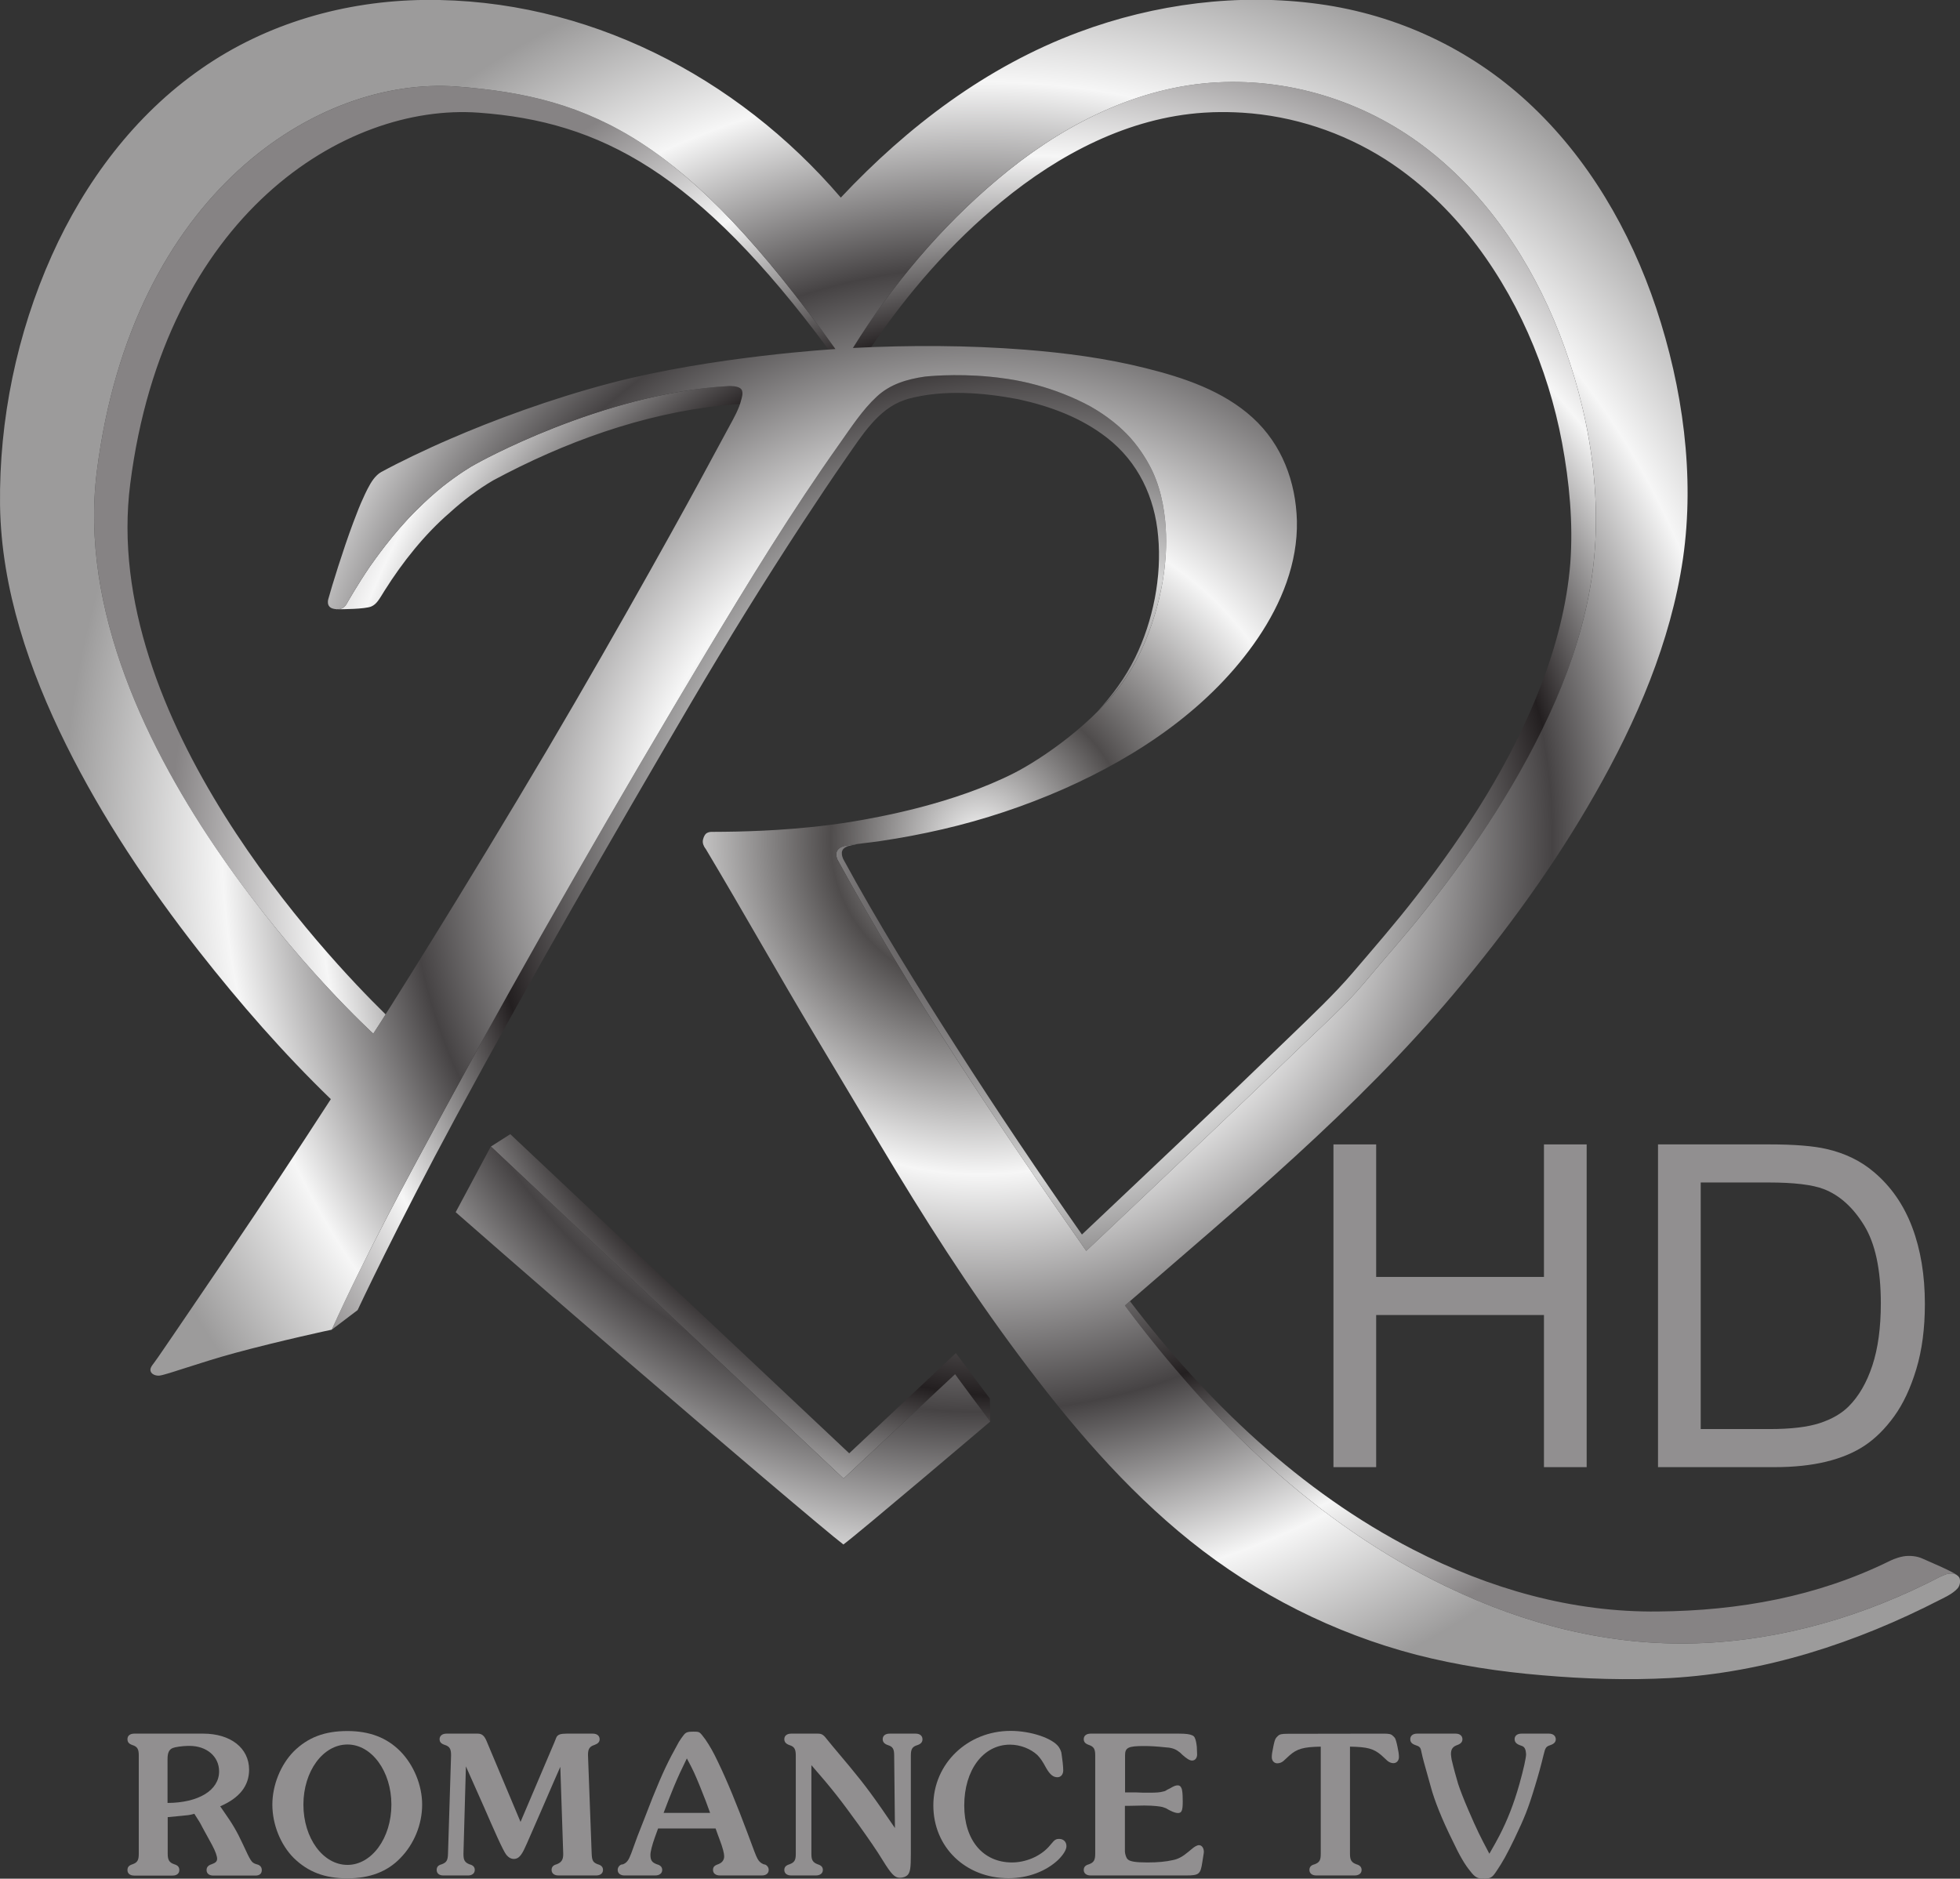 <?xml version="1.0" encoding="UTF-8" standalone="no"?>
<!-- Created with Inkscape (http://www.inkscape.org/) -->

<svg
   xmlns:dc="http://purl.org/dc/elements/1.1/"
   xmlns:cc="http://creativecommons.org/ns#"
   xmlns:rdf="http://www.w3.org/1999/02/22-rdf-syntax-ns#"
   xmlns:svg="http://www.w3.org/2000/svg"
   xmlns="http://www.w3.org/2000/svg"
   xmlns:sodipodi="http://sodipodi.sourceforge.net/DTD/sodipodi-0.dtd"
   xmlns:inkscape="http://www.inkscape.org/namespaces/inkscape"
   width="312.947"
   height="300"
   id="svg18570"
   version="1.1"
   inkscape:version="0.48.4 r9939"
   sodipodi:docname="tv.romancetvhd.svg">
  <rect width="100%" height="100%" fill="#333333" stroke="none"/>
  <defs
     id="defs18572">
    <clipPath
       id="clipPath3527"
       clipPathUnits="userSpaceOnUse">
      <path
         inkscape:connector-curvature="0"
         id="path3529"
         d="m 50.031,433.29 c 0,0 -2.037,1.858 -1.806,3.677 0.232,1.818 1.444,2.579 2.348,2.513 0.904,-0.066 1.498,-0.349 2.479,-1.716 0,0 -0.8,-0.047 -1.467,-0.222 -0.397,-0.104 -0.775,-0.246 -1.045,-0.363 -0.168,-0.072 -0.343,-0.157 -0.451,-0.216 0,0 -0.027,-0.011 -0.056,-0.049 -0.027,-0.035 -0.055,-0.096 -0.066,-0.121 -0.021,-0.044 -0.043,-0.101 -0.066,-0.162 -0.07,-0.187 -0.141,-0.42 -0.162,-0.496 0,0 -0.022,-0.058 0.034,-0.069 0.062,-0.013 0.08,0.024 0.088,0.039 0,0 0.062,0.11 0.148,0.237 0.023,0.032 0.152,0.219 0.307,0.371 0.056,0.056 0.115,0.109 0.171,0.154 0.098,0.077 0.185,0.131 0.217,0.147 0,0 0.816,0.46 1.65,0.508 0.006,0 0.062,0.003 0.082,-0.02 0.018,-0.02 10e-4,-0.067 0,-0.071 -0.013,-0.055 -0.048,-0.118 -0.076,-0.169 0,0 -0.054,-0.099 -0.153,-0.283 -0.086,-0.162 -0.548,-1.003 -1.038,-1.833 -0.531,-0.899 -1.091,-1.789 -1.138,-1.856 z m 0.539,-1.168 0.23,0.43 2.305,-2.171 0.729,0.682 c 0,0 0.015,-0.022 0.116,-0.158 0.103,-0.138 0.114,-0.151 0.114,-0.151 0,0 -0.864,-0.734 -0.96,-0.804 -0.09,0.067 -0.82,0.687 -1.463,1.241 -0.573,0.494 -1.071,0.931 -1.071,0.931 z m 4.121,-0.253 c -0.578,0.826 -1.143,1.672 -1.626,2.558 -0.022,0.055 0.008,0.084 0.061,0.092 0.073,0.012 0.146,0.018 0.219,0.029 0.137,0.02 0.273,0.046 0.407,0.077 0.272,0.063 0.536,0.151 0.791,0.263 0.493,0.218 0.965,0.536 1.271,0.988 0.153,0.226 0.26,0.489 0.254,0.765 -0.007,0.256 -0.098,0.5 -0.289,0.674 -0.193,0.176 -0.45,0.262 -0.699,0.324 -0.259,0.065 -0.525,0.1 -0.791,0.121 -0.374,0.029 -0.75,0.03 -1.123,0.011 0.255,0.409 0.574,0.79 0.944,1.101 0.393,0.332 0.868,0.591 1.389,0.632 0.503,0.039 1.007,-0.116 1.407,-0.422 0.403,-0.308 0.694,-0.746 0.877,-1.215 0.196,-0.504 0.293,-1.079 0.209,-1.617 -0.085,-0.54 -0.33,-1.046 -0.62,-1.505 -0.14,-0.221 -0.294,-0.434 -0.457,-0.639 -0.13,-0.165 -0.27,-0.321 -0.405,-0.483 -0.126,-0.15 -0.275,-0.282 -0.416,-0.418 -0.19,-0.184 -0.381,-0.366 -0.572,-0.548 -0.276,-0.263 -0.554,-0.526 -0.831,-0.788 m -6.056,-0.815 c 0.052,0.007 0.255,0.083 0.493,0.148 0.296,0.08 0.63,0.152 0.632,0.152 0.225,0.496 0.486,0.975 0.745,1.453 0.273,0.504 0.553,1.004 0.839,1.501 0.282,0.492 0.569,0.981 0.86,1.467 0.279,0.465 0.563,0.93 0.877,1.373 0.073,0.103 0.147,0.218 0.241,0.305 0.088,0.082 0.198,0.114 0.315,0.131 0.003,0 0.19,0.022 0.425,-10e-4 0.05,-0.005 0.165,-0.016 0.304,-0.054 0.112,-0.03 0.241,-0.079 0.354,-0.141 0.102,-0.058 0.192,-0.129 0.261,-0.206 0.07,-0.079 0.118,-0.164 0.143,-0.217 0.129,-0.277 0.081,-0.61 0.079,-0.632 -0.004,-0.035 -0.043,-0.402 -0.251,-0.715 -0.198,-0.297 -0.562,-0.539 -0.731,-0.625 -0.396,-0.201 -0.875,-0.288 -1.07,-0.32 -0.355,-0.057 -0.683,-0.061 -0.741,-0.063 -0.057,-0.001 -0.113,-0.002 -0.169,-0.002 -0.013,0 -0.029,-0.004 -0.039,-0.016 -0.005,-0.005 -0.018,-0.029 -0.017,-0.05 10e-4,-0.023 0.017,-0.043 0.019,-0.045 0.244,-0.408 0.476,-0.823 0.72,-1.23 l 0.42,-0.703 c 0.283,-0.474 0.578,-0.938 0.909,-1.381 0.33,-0.442 0.688,-0.865 1.119,-1.211 0.436,-0.349 0.937,-0.602 1.477,-0.743 0.269,-0.069 0.546,-0.111 0.823,-0.134 0.277,-0.024 0.558,-0.033 0.836,-0.018 0.618,0.035 1.214,0.229 1.762,0.511 0.013,0.007 0.083,0.037 0.116,0.075 0.022,0.025 0.017,0.062 0.011,0.071 -0.021,0.032 -0.059,0.026 -0.076,0.024 -0.008,-10e-4 -0.04,-0.015 -0.047,-0.018 -0.493,-0.257 -1.037,-0.418 -1.594,-0.436 -0.57,-0.018 -1.12,0.123 -1.631,0.369 -0.849,0.408 -1.549,1.088 -2.105,1.839 0.747,0.648 1.515,1.282 2.152,2.041 0.342,0.407 0.657,0.84 0.92,1.302 0.271,0.475 0.495,0.993 0.575,1.538 0.079,0.544 -0.002,1.12 -0.175,1.639 -0.169,0.506 -0.445,0.983 -0.839,1.346 -0.378,0.349 -0.854,0.571 -1.363,0.641 -0.527,0.073 -1.075,0.002 -1.573,-0.184 -0.601,-0.224 -1.117,-0.616 -1.554,-1.081 -0.68,0.794 -1.666,1.303 -2.721,1.292 -0.519,-0.006 -1.03,-0.151 -1.458,-0.449 -0.436,-0.303 -0.762,-0.74 -0.978,-1.222 -0.228,-0.509 -0.345,-1.074 -0.338,-1.632 0.008,-0.548 0.192,-1.082 0.433,-1.568 0.238,-0.479 0.538,-0.926 0.867,-1.347 0.266,-0.339 0.552,-0.667 0.862,-0.967 -0.04,-0.062 -0.257,-0.397 -0.498,-0.757 -0.146,-0.218 -0.294,-0.436 -0.442,-0.653 -0.054,-0.079 -0.107,-0.158 -0.161,-0.236 -0.018,-0.026 -0.035,-0.052 -0.054,-0.077 -0.013,-0.018 -0.033,-0.039 -0.02,-0.062 0.011,-0.018 0.037,-0.024 0.056,-0.022" />
    </clipPath>
    <radialGradient
       id="radialGradient3541"
       spreadMethod="pad"
       gradientTransform="matrix(5.965,0,0,-5.965,53.997,434.558)"
       gradientUnits="userSpaceOnUse"
       r="1"
       cy="0"
       cx="0"
       fy="0"
       fx="0">
      <stop
         id="stop3543"
         offset="0"
         style="stop-opacity:1;stop-color:#f6f6f6" />
      <stop
         id="stop3545"
         offset="0.163"
         style="stop-opacity:1;stop-color:#4f4c4c" />
      <stop
         id="stop3547"
         offset="0.365"
         style="stop-opacity:1;stop-color:#f6f6f6" />
      <stop
         id="stop3549"
         offset="0.624"
         style="stop-opacity:1;stop-color:#464344" />
      <stop
         id="stop3551"
         offset="0.826"
         style="stop-opacity:1;stop-color:#f6f6f6" />
      <stop
         id="stop3553"
         offset="1"
         style="stop-opacity:1;stop-color:#9c9b9b" />
    </radialGradient>
    <radialGradient
       id="radialGradient3507"
       spreadMethod="pad"
       gradientTransform="matrix(5.619,0,0,-5.619,54.298,434.406)"
       gradientUnits="userSpaceOnUse"
       r="1"
       cy="0"
       cx="0"
       fy="0"
       fx="0">
      <stop
         id="stop3509"
         offset="0"
         style="stop-opacity:1;stop-color:#f6f6f6" />
      <stop
         id="stop3511"
         offset="0.163"
         style="stop-opacity:1;stop-color:#5e5b5c" />
      <stop
         id="stop3513"
         offset="0.365"
         style="stop-opacity:1;stop-color:#d5d5d5" />
      <stop
         id="stop3515"
         offset="0.624"
         style="stop-opacity:1;stop-color:#231f20" />
      <stop
         id="stop3517"
         offset="0.826"
         style="stop-opacity:1;stop-color:#f6f6f6" />
      <stop
         id="stop3519"
         offset="1"
         style="stop-opacity:1;stop-color:#868384" />
    </radialGradient>
  </defs>
  <sodipodi:namedview
     id="base"
     pagecolor="#ffffff"
     bordercolor="#666666"
     borderopacity="1.0"
     inkscape:pageopacity="0.0"
     inkscape:pageshadow="2"
     inkscape:zoom="2.8"
     inkscape:cx="143.47143"
     inkscape:cy="198.53918"
     inkscape:document-units="px"
     inkscape:current-layer="layer1"
     showgrid="false"
     inkscape:window-width="1600"
     inkscape:window-height="837"
     inkscape:window-x="-8"
     inkscape:window-y="-8"
     inkscape:window-maximized="1"
     fit-margin-top="0"
     fit-margin-left="0"
     fit-margin-right="0"
     fit-margin-bottom="0" />
  <g
     inkscape:label="Ebene 1"
     inkscape:groupmode="layer"
     id="layer1"
     transform="translate(-6.026,-739.862)">
    <path
       id="path3463"
       style="fill:#918f90;fill-opacity:1;fill-rule:nonzero;stroke:none"
       d="m 32.777,1027.77 0,-7.011 c 0,-1.001 0.244,-1.515 0.831,-1.759 0.365,-0.156 1.466,-0.319 2.419,-0.342 l 0.244,0 c 2.761,0 4.739,1.685 4.739,4.08 0,3.005 -3.274,5.008 -8.233,5.033 z m 14.389,9.845 -0.317,-0.098 c -0.659,-0.244 -0.782,-0.416 -2.028,-3.127 -1.003,-2.15 -1.661,-3.249 -3.029,-5.204 l -0.61,-0.879 c 3.078,-1.319 4.617,-3.274 4.617,-5.839 0,-3.469 -2.956,-5.766 -7.329,-5.766 l -10.993,0 c -0.709,0 -1.1,0.342 -1.1,0.879 0,0.489 0.244,0.756 0.807,0.952 0.782,0.244 1.001,0.661 1.001,1.661 l 0,15.684 c 0,1.026 -0.221,1.417 -1.001,1.685 -0.563,0.176 -0.807,0.44 -0.807,0.928 0,0.537 0.391,0.879 1.1,0.879 l 6.083,0 c 0.707,0 1.098,-0.342 1.098,-0.879 0,-0.489 -0.244,-0.756 -0.805,-0.928 -0.782,-0.268 -1.051,-0.659 -1.051,-1.685 l 0,-5.839 c 1.931,-0.176 2.736,-0.268 3.249,-0.319 0.244,-0.02 0.563,-0.098 1.001,-0.221 0.659,1.026 0.952,1.466 1.27,2.125 l 1.564,2.858 c 0.563,1.051 0.807,1.808 0.807,2.199 0,0.416 -0.244,0.659 -0.879,0.879 -0.563,0.176 -0.805,0.489 -0.805,0.928 0,0.537 0.391,0.879 1.098,0.879 l 6.694,0 c 0.684,0 1.026,-0.317 1.026,-0.879 0,-0.416 -0.219,-0.733 -0.659,-0.879"
       inkscape:connector-curvature="0" />
    <g
       transform="matrix(24.43,0,0,-24.43,61.507,1037.664)"
       id="g3465">
      <path
         id="path3467"
         style="fill:#918f90;fill-opacity:1;fill-rule:nonzero;stroke:none"
         d="m 0,0 c -0.16,0 -0.288,0.175 -0.288,0.394 0,0.218 0.128,0.393 0.288,0.393 0.158,0 0.287,-0.175 0.287,-0.393 C 0.287,0.175 0.158,0 0,0 z m -0.001,0.875 c -0.147,0 -0.257,-0.041 -0.35,-0.133 -0.086,-0.087 -0.14,-0.221 -0.14,-0.348 0,-0.13 0.054,-0.263 0.14,-0.349 0.093,-0.091 0.203,-0.133 0.35,-0.133 0.145,0 0.261,0.043 0.347,0.133 0.089,0.091 0.142,0.219 0.142,0.349 0,0.127 -0.055,0.259 -0.142,0.348 -0.089,0.09 -0.202,0.133 -0.347,0.133"
         inkscape:connector-curvature="0" />
      <g
         transform="translate(1.173,0.141)"
         id="g3469">
        <path
           id="path3471"
           style="fill:#918f90;fill-opacity:1;fill-rule:nonzero;stroke:none"
           d="M 0,0 C 0.027,0.061 0.063,0.145 0.09,0.206 0.153,0.353 0.218,0.5 0.218,0.5 l 0.019,-0.567 0,-0.004 C 0.237,-0.108 0.225,-0.125 0.194,-0.137 0.171,-0.143 0.161,-0.155 0.161,-0.174 c 0,-0.022 0.017,-0.036 0.045,-0.036 l 0.246,0 c 0.028,0 0.045,0.014 0.045,0.036 0,0.019 -0.011,0.031 -0.034,0.037 -0.032,0.012 -0.038,0.025 -0.04,0.07 l -0.024,0.642 0,0.004 c 0,0.037 0.01,0.054 0.042,0.064 0.022,0.008 0.034,0.019 0.034,0.037 0,0.023 -0.017,0.037 -0.045,0.037 l -0.171,0 C 0.219,0.717 0.201,0.711 0.192,0.692 L 0.178,0.657 -0.042,0.14 -0.265,0.671 c -0.014,0.032 -0.029,0.046 -0.057,0.046 l -0.204,0 c -0.027,0 -0.045,-0.014 -0.045,-0.036 0,-0.019 0.01,-0.03 0.035,-0.038 0.031,-0.01 0.04,-0.027 0.04,-0.066 l 0,-0.002 -0.02,-0.642 c -0.001,-0.045 -0.01,-0.058 -0.041,-0.07 -0.024,-0.006 -0.033,-0.018 -0.033,-0.037 0,-0.022 0.016,-0.036 0.043,-0.036 l 0.163,0 c 0.025,0 0.043,0.014 0.043,0.036 0,0.018 -0.01,0.031 -0.035,0.037 -0.03,0.012 -0.039,0.027 -0.039,0.066 l 0,0.004 0.016,0.57 c 0,0 0.057,-0.127 0.117,-0.263 0.061,-0.14 0.126,-0.29 0.148,-0.316 0.015,-0.018 0.032,-0.026 0.048,-0.026 C -0.046,-0.102 -0.028,-0.063 0,0"
           inkscape:connector-curvature="0" />
        <g
           transform="translate(0.893,0.199)"
           id="g3473">
          <path
             id="path3475"
             style="fill:#918f90;fill-opacity:1;fill-rule:nonzero;stroke:none"
             d="M 0,0 C 0.028,0.073 0.039,0.102 0.066,0.168 0.098,0.244 0.112,0.274 0.152,0.356 0.194,0.278 0.202,0.26 0.239,0.17 0.274,0.082 0.28,0.068 0.304,0 L 0,0 z m 0.664,-0.338 -0.01,0.002 C 0.635,-0.328 0.624,-0.318 0.614,-0.3 0.602,-0.277 0.596,-0.26 0.547,-0.128 0.481,0.048 0.417,0.206 0.355,0.334 0.327,0.394 0.3,0.441 0.273,0.48 0.256,0.504 0.242,0.521 0.235,0.525 0.229,0.53 0.215,0.531 0.196,0.531 0.156,0.531 0.145,0.527 0.13,0.507 0.12,0.495 0.111,0.481 0.1,0.464 0.027,0.333 -0.004,0.267 -0.072,0.1 -0.108,0.006 -0.141,-0.077 -0.17,-0.151 l -0.042,-0.115 c -0.017,-0.045 -0.029,-0.06 -0.053,-0.07 L -0.277,-0.338 C -0.291,-0.344 -0.3,-0.358 -0.3,-0.373 c 0,-0.022 0.018,-0.036 0.044,-0.036 l 0.201,0 c 0.028,0 0.046,0.014 0.046,0.036 0,0.018 -0.011,0.031 -0.035,0.037 -0.032,0.012 -0.042,0.026 -0.042,0.062 0,0.02 0.011,0.064 0.029,0.114 l 0.021,0.058 0.376,0 c 0.011,-0.031 0.019,-0.054 0.025,-0.069 0.022,-0.057 0.031,-0.094 0.031,-0.113 0,-0.024 -0.013,-0.042 -0.04,-0.052 -0.024,-0.008 -0.033,-0.018 -0.033,-0.037 0,-0.022 0.017,-0.036 0.045,-0.036 l 0.275,0 c 0.027,0 0.044,0.014 0.044,0.036 0,0.015 -0.009,0.029 -0.023,0.035"
             inkscape:connector-curvature="0" />
          <g
             transform="translate(1.647,0.518)"
             id="g3477">
            <path
               id="path3479"
               style="fill:#918f90;fill-opacity:1;fill-rule:nonzero;stroke:none"
               d="m 0,0 -0.17,0 c -0.028,0 -0.045,-0.014 -0.045,-0.036 0,-0.019 0.011,-0.031 0.034,-0.039 0.032,-0.01 0.041,-0.025 0.041,-0.068 l 0.005,-0.474 c -0.133,0.196 -0.19,0.274 -0.296,0.402 -0.095,0.112 -0.145,0.174 -0.15,0.18 C -0.603,-0.006 -0.615,0 -0.639,0 l -0.174,0 c -0.028,0 -0.045,-0.014 -0.045,-0.036 0,-0.019 0.011,-0.031 0.034,-0.039 0.032,-0.01 0.041,-0.027 0.041,-0.068 l 0,-0.644 c 0,-0.04 -0.009,-0.055 -0.041,-0.067 -0.023,-0.007 -0.034,-0.018 -0.034,-0.037 0,-0.022 0.017,-0.036 0.045,-0.036 l 0.161,0 c 0.028,0 0.046,0.014 0.046,0.036 0,0.019 -0.011,0.03 -0.034,0.037 -0.031,0.012 -0.041,0.027 -0.041,0.067 l 0,0.581 c 0.142,-0.163 0.19,-0.226 0.311,-0.393 0.065,-0.091 0.117,-0.166 0.154,-0.227 0.058,-0.094 0.08,-0.116 0.113,-0.116 0.023,0 0.039,0.007 0.05,0.017 0.018,0.019 0.022,0.046 0.022,0.14 l 0,0.642 c 0,0.043 0.01,0.058 0.043,0.068 0.023,0.008 0.033,0.02 0.033,0.038 C 0.045,-0.014 0.028,0 0,0"
               inkscape:connector-curvature="0" />
            <g
               transform="translate(0.937,-0.688)"
               id="g3481">
              <path
                 id="path3483"
                 style="fill:#918f90;fill-opacity:1;fill-rule:nonzero;stroke:none"
                 d="m 0,0 c -0.014,0 -0.024,-0.004 -0.035,-0.015 l -0.033,-0.038 c -0.058,-0.063 -0.151,-0.101 -0.239,-0.101 -0.189,0 -0.312,0.145 -0.312,0.372 0,0.232 0.124,0.398 0.299,0.398 0.067,0 0.135,-0.027 0.179,-0.068 0.02,-0.021 0.033,-0.039 0.057,-0.084 0.026,-0.045 0.047,-0.061 0.074,-0.061 0.023,0 0.038,0.019 0.038,0.045 0,0.025 -0.006,0.077 -0.011,0.108 -0.001,0.014 -0.009,0.031 -0.019,0.046 -0.042,0.057 -0.183,0.104 -0.314,0.104 -0.282,0 -0.505,-0.215 -0.505,-0.487 0,-0.273 0.21,-0.476 0.492,-0.476 0.126,0 0.245,0.045 0.325,0.121 0.032,0.032 0.053,0.065 0.053,0.088 C 0.049,-0.019 0.03,0 0,0"
                 inkscape:connector-curvature="0" />
              <g
                 transform="translate(0.915,-0.041)"
                 id="g3485">
                <path
                   id="path3487"
                   style="fill:#918f90;fill-opacity:1;fill-rule:nonzero;stroke:none"
                   d="M 0,0 C -0.012,0 -0.03,-0.01 -0.048,-0.026 L -0.07,-0.044 c -0.034,-0.029 -0.066,-0.047 -0.098,-0.053 -0.047,-0.011 -0.101,-0.016 -0.168,-0.016 -0.078,0 -0.117,0.006 -0.131,0.022 -0.008,0.007 -0.016,0.032 -0.017,0.048 l 0,0.3 0.021,0 0.1,0.002 0.01,0 c 0.058,0 0.102,-0.006 0.116,-0.01 0.001,0 0.009,-0.003 0.022,-0.008 L -0.196,0.23 -0.175,0.22 c 0.011,-0.005 0.027,-0.01 0.037,-0.01 0.025,0 0.032,0.015 0.032,0.076 0,0.024 -0.001,0.057 -0.004,0.07 -0.001,0.007 -0.002,0.013 -0.005,0.018 -0.005,0.012 -0.013,0.017 -0.024,0.017 -0.013,0 -0.026,-0.005 -0.049,-0.019 C -0.198,0.367 -0.206,0.363 -0.208,0.362 -0.218,0.355 -0.225,0.352 -0.233,0.351 -0.255,0.345 -0.273,0.343 -0.329,0.343 l -0.033,0 c -0.031,0.002 -0.064,0.002 -0.1,0.002 l -0.021,0 0,0.243 c 0,0.05 0.022,0.06 0.123,0.06 0.04,0 0.082,-0.002 0.146,-0.009 0.014,-0.001 0.026,-0.002 0.031,-0.004 0.017,-0.003 0.039,-0.013 0.05,-0.023 0.002,-0.001 0.011,-0.007 0.023,-0.02 0.029,-0.026 0.049,-0.039 0.065,-0.039 0.02,0 0.033,0.017 0.033,0.04 0,0.01 -10e-4,0.027 -0.002,0.05 -0.003,0.027 -0.007,0.046 -0.013,0.058 -0.003,0.008 -0.008,0.013 -0.017,0.017 -0.015,0.007 -0.04,0.011 -0.085,0.011 l -0.579,0 c -0.028,0 -0.045,-0.014 -0.045,-0.036 0,-0.019 0.011,-0.03 0.034,-0.038 0.032,-0.011 0.041,-0.027 0.041,-0.068 l 0,-0.642 c 0,-0.043 -0.009,-0.058 -0.041,-0.07 -0.023,-0.006 -0.034,-0.018 -0.034,-0.037 0,-0.022 0.017,-0.036 0.045,-0.036 l 0.623,0 c 0.086,0 0.095,0.008 0.107,0.087 l 0.009,0.057 c 0,0.004 0.001,0.008 0.001,0.01 C 0.032,-0.019 0.019,0 0,0"
                   inkscape:connector-curvature="0" />
                <g
                   transform="translate(2.288,0.729)"
                   id="g3489">
                  <path
                     id="path3491"
                     style="fill:#918f90;fill-opacity:1;fill-rule:nonzero;stroke:none"
                     d="m 0,0 -0.18,0 c -0.028,0 -0.045,-0.014 -0.045,-0.036 0,-0.019 0.012,-0.031 0.033,-0.039 0.026,-0.008 0.033,-0.014 0.039,-0.036 0.001,-0.009 0.003,-0.016 0.003,-0.024 0,-0.023 -0.017,-0.1 -0.044,-0.196 -0.037,-0.131 -0.079,-0.236 -0.129,-0.333 -0.014,-0.027 -0.036,-0.068 -0.067,-0.121 -0.063,0.119 -0.079,0.151 -0.137,0.285 -0.032,0.074 -0.054,0.132 -0.067,0.171 -0.014,0.047 -0.029,0.101 -0.043,0.161 -0.002,0.015 -0.004,0.027 -0.004,0.032 l 0,0.004 c 0,0.03 0.012,0.047 0.04,0.057 0.023,0.008 0.035,0.02 0.035,0.038 0,0.023 -0.017,0.037 -0.045,0.037 l -0.251,0 c -0.028,0 -0.045,-0.014 -0.045,-0.036 0,-0.019 0.01,-0.031 0.034,-0.039 0.026,-0.008 0.033,-0.016 0.037,-0.036 l 0.009,-0.04 0.009,-0.035 0.045,-0.161 c 0.024,-0.09 0.073,-0.213 0.143,-0.354 0.047,-0.1 0.081,-0.157 0.116,-0.199 0.029,-0.038 0.047,-0.048 0.084,-0.048 0.048,0 0.058,0.006 0.087,0.05 0.041,0.061 0.065,0.104 0.117,0.211 0.067,0.14 0.09,0.198 0.133,0.34 0.026,0.085 0.04,0.137 0.057,0.207 0.012,0.05 0.016,0.055 0.045,0.065 0.023,0.008 0.035,0.02 0.035,0.038 C 0.044,-0.015 0.027,0 0,0"
                     inkscape:connector-curvature="0" />
                  <g
                     transform="translate(-1.708,-9.99999e-4)"
                     id="g3493">
                    <path
                       id="path3495"
                       style="fill:#918f90;fill-opacity:1;fill-rule:nonzero;stroke:none"
                       d="m 0,0 c -0.04,0 -0.053,-0.003 -0.065,-0.015 -0.007,-0.007 -0.011,-0.011 -0.013,-0.015 -0.006,-0.009 -0.011,-0.028 -0.017,-0.059 -0.006,-0.027 -0.009,-0.047 -0.009,-0.064 0,-0.023 0.015,-0.04 0.036,-0.04 0.014,0 0.028,0.005 0.04,0.015 l 0.039,0.036 c 0.05,0.044 0.091,0.056 0.205,0.058 l 0,-0.7 c 0,-0.042 -0.008,-0.057 -0.04,-0.069 -0.024,-0.006 -0.034,-0.018 -0.034,-0.037 0,-0.022 0.017,-0.036 0.045,-0.036 l 0.25,0 c 0.029,0 0.046,0.014 0.046,0.036 0,0.019 -0.012,0.031 -0.034,0.037 -0.032,0.012 -0.042,0.027 -0.042,0.069 l 0,0.7 C 0.521,-0.086 0.562,-0.097 0.612,-0.14 l 0.039,-0.036 c 0.012,-0.01 0.026,-0.016 0.04,-0.016 0.021,0 0.036,0.017 0.036,0.04 0,0.017 -0.003,0.038 -0.009,0.065 C 0.712,-0.057 0.706,-0.037 0.701,-0.028 0.699,-0.024 0.695,-0.021 0.688,-0.014 0.675,-0.001 0.663,0.001 0.623,0.001 L 0,0"
                       inkscape:connector-curvature="0" />
                  </g>
                </g>
              </g>
            </g>
          </g>
        </g>
      </g>
    </g>
    <g
       transform="matrix(24.43,0,0,-24.43,-1156.642,11490.175)"
       id="g3497">
      <g
         id="g3499">
        <g
           id="g3505">
          <path
             id="path3521"
             style="fill:url(#radialGradient3507);stroke:none"
             d="m 52.112,435.458 c 0.233,0.396 0.474,0.786 0.726,1.171 0.094,0.143 0.189,0.286 0.287,0.427 0.099,0.141 0.205,0.315 0.376,0.374 0.01,0.004 0.021,0.007 0.031,0.01 l 0,0 c 0.228,0.06 0.485,0.04 0.715,-0.004 0.207,-0.045 0.411,-0.12 0.58,-0.252 0.203,-0.158 0.312,-0.388 0.334,-0.643 0.025,-0.265 -0.033,-0.554 -0.15,-0.794 -0.064,-0.131 -0.151,-0.248 -0.249,-0.355 0,0 0,0 0,0 0.07,0.07 0.136,0.146 0.19,0.226 0.208,0.313 0.247,0.68 0.251,0.715 0.002,0.022 0.05,0.355 -0.079,0.632 -0.025,0.053 -0.073,0.138 -0.143,0.217 -0.069,0.077 -0.159,0.148 -0.261,0.206 -0.113,0.062 -0.242,0.111 -0.354,0.141 -0.139,0.038 -0.254,0.049 -0.304,0.054 -0.235,0.023 -0.422,10e-4 -0.425,10e-4 -0.117,-0.017 -0.227,-0.049 -0.315,-0.131 -0.094,-0.087 -0.168,-0.202 -0.241,-0.305 -0.314,-0.443 -0.598,-0.908 -0.877,-1.373 -0.291,-0.486 -0.578,-0.975 -0.86,-1.467 -0.286,-0.497 -0.566,-0.997 -0.839,-1.501 -0.259,-0.478 -0.52,-0.957 -0.745,-1.453 l 0.169,0.128 c 0.003,0.006 0.25,0.536 0.645,1.267 0.494,0.913 1.013,1.814 1.538,2.709 z m -1.999,-2.044 -0.004,0.004 c -0.379,0.371 -1.863,1.931 -1.666,3.465 0.224,1.756 1.401,2.49 2.278,2.426 0.797,-0.058 1.429,-0.391 2.285,-1.547 0.03,0.002 0.046,0.002 0.046,0.002 -0.981,1.367 -1.575,1.65 -2.479,1.716 -0.904,0.066 -2.116,-0.695 -2.348,-2.513 -0.231,-1.819 1.807,-3.679 1.807,-3.679 l 0.081,0.126 z m 3.726,-2.213 -0.697,-0.655 -2.215,2.086 -0.127,-0.081 2.305,-2.17 0.729,0.682 c 0,0 0,-10e-4 0,-10e-4 l 0,0 c 0,0 0.015,-0.021 0.116,-0.157 0.103,-0.138 0.114,-0.151 0.114,-0.151 l -0.003,0.15 -0.222,0.297 z m -4.047,4.863 c -0.001,0 -0.001,0 -0.001,0 l -10e-4,-0.001 c 0,0 10e-4,0 0.003,0 -10e-4,0 -10e-4,0.001 -10e-4,0.001 z m 7.035,-6.147 c -0.735,0.378 -1.351,0.968 -1.85,1.623 -0.011,-0.01 -0.022,-0.019 -0.033,-0.028 0.556,-0.751 1.256,-1.431 2.105,-1.839 0.511,-0.246 1.061,-0.387 1.631,-0.369 0.557,0.018 1.101,0.179 1.594,0.436 0.007,0.003 0.039,0.017 0.047,0.018 0.003,0 0.007,0.001 0.011,0.001 0,0 0,0 0,0 10e-4,0 0.002,0 0.002,0 0.011,10e-4 0.024,10e-4 0.036,-0.004 0,0 0,0 0,0 0.007,-0.002 0.013,-0.005 0.018,-0.01 0,0 0,0 0,0 -0.031,0.028 -0.17,0.085 -0.232,0.113 -0.032,0.015 -0.082,0.022 -0.126,0.014 -0.047,-0.009 -0.084,-0.028 -0.09,-0.031 -0.472,-0.232 -0.983,-0.324 -1.511,-0.329 -0.563,-0.007 -1.104,0.149 -1.602,0.405 z m 3.561,-0.172 c 0,0 0,0 0,0 0,0 0,0 0,0 z m -7.952,7.757 c -0.02,0.023 -0.076,0.02 -0.082,0.02 -0.834,-0.048 -1.65,-0.508 -1.65,-0.508 -0.032,-0.016 -0.119,-0.07 -0.217,-0.147 -0.056,-0.045 -0.115,-0.098 -0.171,-0.154 -0.155,-0.152 -0.284,-0.339 -0.307,-0.371 -0.086,-0.127 -0.148,-0.237 -0.148,-0.237 -0.007,-0.013 -0.022,-0.042 -0.065,-0.042 0.032,0 0.181,0.001 0.222,0.018 0.036,0.015 0.053,0.049 0.088,0.105 0.117,0.186 0.263,0.369 0.426,0.509 0,0 0.001,0.001 0.001,0.001 0.087,0.079 0.181,0.15 0.281,0.209 0.465,0.25 0.978,0.437 1.505,0.491 0,0 0,0 0,0 0.035,0.003 0.069,0.006 0.104,0.008 l 0,10e-4 c 0,0 0,0 0,0 0.002,0 0.003,-10e-4 0.005,-10e-4 0.003,0.009 0.006,0.019 0.008,0.027 10e-4,0.004 0.018,0.051 0,0.071 z m 0.73,0.269 c 0.255,0.409 0.574,0.79 0.944,1.101 0.393,0.332 0.868,0.591 1.389,0.632 0.503,0.039 1.007,-0.116 1.407,-0.422 0.403,-0.308 0.694,-0.746 0.877,-1.215 0.196,-0.504 0.293,-1.079 0.209,-1.617 -0.085,-0.54 -0.33,-1.046 -0.62,-1.505 -0.14,-0.221 -0.294,-0.434 -0.457,-0.639 -0.13,-0.165 -0.27,-0.321 -0.405,-0.483 -0.126,-0.15 -0.275,-0.282 -0.416,-0.418 -0.19,-0.184 -0.381,-0.366 -0.572,-0.548 -0.276,-0.263 -0.554,-0.526 -0.831,-0.788 -0.578,0.826 -1.143,1.672 -1.626,2.558 -0.022,0.055 0.008,0.084 0.061,0.092 0.025,0.005 0.05,0.007 0.075,0.011 -0.018,-0.004 -0.042,-0.009 -0.053,-0.012 -0.013,-0.002 -0.027,-0.008 -0.038,-0.016 0,0 0,0 0,0 -0.012,-0.009 -0.018,-0.023 -0.016,-0.037 l 0,0 c 0,-0.011 0.004,-0.023 0.008,-0.033 0.229,-0.421 0.482,-0.828 0.74,-1.231 0.265,-0.415 0.539,-0.822 0.821,-1.225 0.458,0.433 0.916,0.865 1.369,1.303 0.135,0.131 0.274,0.261 0.397,0.404 0.141,0.165 0.284,0.329 0.417,0.501 0.329,0.423 0.625,0.882 0.818,1.383 0.098,0.256 0.169,0.525 0.191,0.799 0.019,0.262 -0.006,0.527 -0.054,0.785 -0.092,0.492 -0.299,0.972 -0.614,1.363 0,0 0,0 0,0 -0.152,0.188 -0.332,0.355 -0.535,0.486 l -0.006,0.004 c -0.281,0.178 -0.602,0.284 -0.934,0.305 0,0 0,0 0,0 l -0.001,0 c -0.064,0.004 -0.128,0.005 -0.191,0.003 l -0.001,0 c -0.019,-0.001 -0.039,-0.002 -0.059,-0.003 -0.493,-0.032 -0.945,-0.271 -1.322,-0.581 -0.329,-0.27 -0.615,-0.598 -0.853,-0.952 -0.04,-0.002 -0.08,-0.003 -0.119,-0.005"
             inkscape:connector-curvature="0" />
        </g>
      </g>
    </g>
    <g
       id="g3525"
       clip-path="url(#clipPath3527)"
       transform="matrix(24.43,0,0,-24.43,-1156.642,11490.175)">
      <g
         id="g3531">
        <g
           id="g3533">
          <g
             id="g3539">
            <path
               inkscape:connector-curvature="0"
               d="m 60.402,440.047 -12.81,0 0,-12.28 12.81,0 0,12.28 z"
               style="fill:url(#radialGradient3541);stroke:none"
               id="path3555" />
          </g>
        </g>
      </g>
    </g>
    <g
       style="font-size:40px;font-style:normal;font-variant:normal;font-weight:normal;font-stretch:normal;line-height:125%;letter-spacing:0px;word-spacing:0px;fill:#918f90;fill-opacity:1;stroke:none;font-family:Arial;-inkscape-font-specification:Arial"
       id="text3025">
      <path
         d="m 218.935,974.148 0,-51.539 6.82,0 0,21.164 26.789,0 0,-21.164 6.82,0 0,51.539 -6.82,0 0,-24.293 -26.789,0 0,24.293 z"
         style="font-size:72px;fill:#918f90"
         id="path3027" />
      <path
         d="m 270.755,974.148 0,-51.539 17.754,0 c 4.008,5e-5 7.066,0.246 9.176,0.738 2.953,0.68 5.473,1.91 7.559,3.691 2.719,2.297 4.752,5.232 6.1,8.807 1.348,3.574 2.021,7.658 2.021,12.252 -5e-5,3.914 -0.457,7.383 -1.371,10.406 -0.914,3.023 -2.086,5.525 -3.516,7.506 -1.43,1.98 -2.994,3.539 -4.693,4.676 -1.699,1.137 -3.75,1.998 -6.152,2.584 -2.402,0.586 -5.162,0.879 -8.279,0.879 z m 6.82,-6.082 11.004,0 c 3.398,1e-5 6.064,-0.316 7.998,-0.949 1.934,-0.633 3.475,-1.523 4.623,-2.672 1.617,-1.617 2.877,-3.791 3.779,-6.521 0.902,-2.73 1.353,-6.041 1.354,-9.932 -4e-5,-5.391 -0.885,-9.533 -2.654,-12.428 -1.77,-2.894 -3.92,-4.834 -6.451,-5.818 -1.828,-0.703 -4.77,-1.055 -8.824,-1.055 l -10.828,0 z"
         style="font-size:72px;fill:#918f90"
         id="path3029" />
    </g>
  </g>
</svg>
